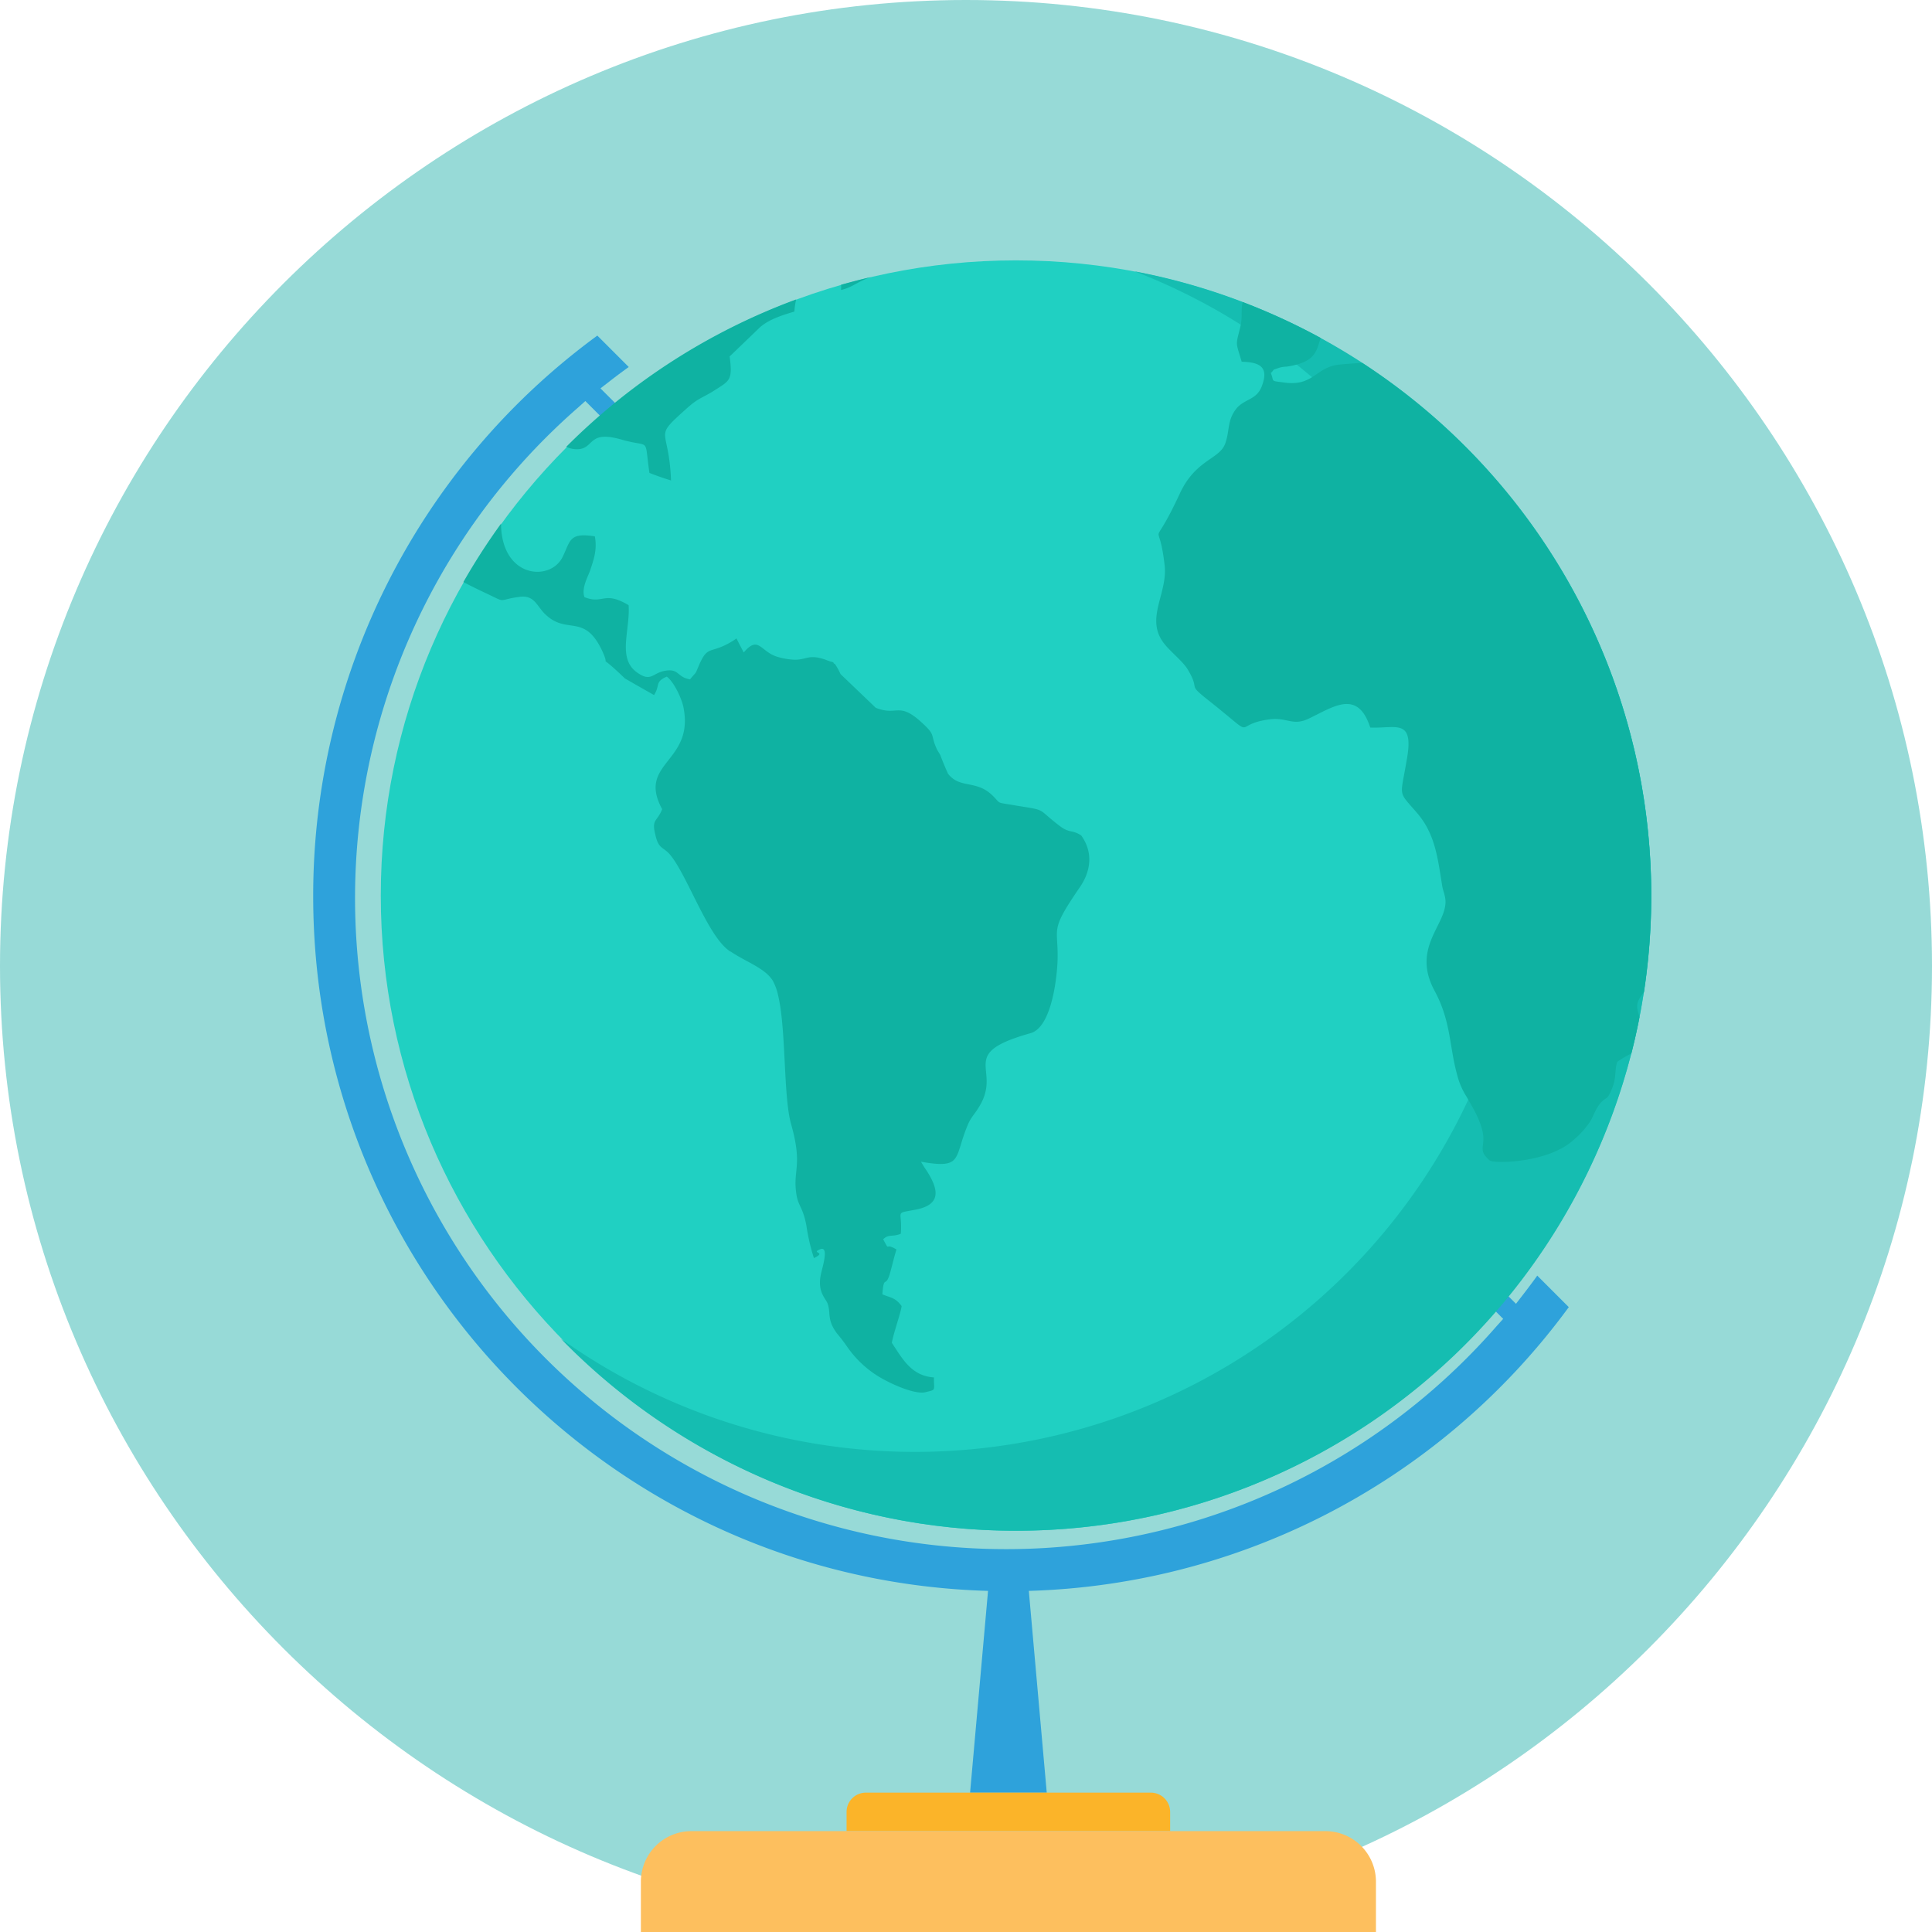 <svg id="Layer_1" data-name="Layer 1" xmlns="http://www.w3.org/2000/svg" viewBox="0 0 512 511.99"><defs><style>.cls-1{fill:#09a8a0;opacity:0.42;}.cls-2{fill:#2ea2db;}.cls-3{fill:#20d0c2;}.cls-4{fill:#15bdb1;}.cls-5{fill:#0fb2a2;}.cls-6{fill:#fbb429;}.cls-7{fill:#fdbf5e;}</style></defs><title>geography-icon</title><path class="cls-1" d="M256,512c141,0,256-115,256-256S397,0,256,0,0,115,0,256,115,512,256,512Z"/><path class="cls-2" d="M262.44,414.86h9.61l5.35,60.22H257.08Z"/><path class="cls-2" d="M166.64,97.28l-8.35-8.35-.27.21A183.94,183.94,0,0,0,83,237.48c0,101.73,82.47,184.2,184.2,184.2a183.93,183.93,0,0,0,148.34-75l.21-.27-8.36-8.36-.27.38q-1.65,2.28-3.37,4.5l-2,2.59-6-6-3.69,3.69,6.3,6.3-1.8,2A172.53,172.53,0,1,1,153.12,108.07l2-1.79,6,6,3.69-3.68-5.68-5.68,2.59-2q2.22-1.73,4.5-3.37l.37-.27Z"/><path class="cls-3" d="M269.25,405.67c92.72,0,168.34-75.62,168.34-168.35S362,69,269.25,69,100.91,144.6,100.91,237.32,176.53,405.67,269.25,405.67Z"/><path class="cls-4" d="M404.32,223A161.84,161.84,0,0,1,148.65,354.79a168.36,168.36,0,1,0,152-282.89A161.9,161.9,0,0,1,404.32,223Z"/><path class="cls-5" d="M435.64,263c-2.58,3.08-1.76,4.14-1.16,6.59q-.93,4.85-2.14,9.58a31.71,31.71,0,0,0-3.75,2.21c-.76,2.38-.15,4.27-1.45,7.21-1.38,3.56-1.6,1.66-3.6,4.54-1.45,2.25-1.29,3.18-3,5.26A21.29,21.29,0,0,1,417,302.1c-6.66,6.13-21,6.31-22.18,5.45-3.37-2.88-1.07-3.61-1.91-7.66-.82-3.55-2.7-6.52-4.27-9.27l-.17-.28a20.55,20.55,0,0,1-1.83-3.86c-2.75-8.69-1.76-15.3-6.57-24.11-6-11.39,3.36-17.33,3-23.75-.15-1.72-.75-2.76-.91-4.11-1.15-7.1-1.83-13.47-6.57-19-5.2-6.06-4.51-3.91-2.83-13.89,2.14-11.44-2.75-8.51-9.63-8.81-3.37-10.41-9.95-5.34-16.51-2.27-4.13,1.89-5.66-.55-10.33.12-10.39,1.4-2.21,5.88-16.13-5.14-5.8-4.59-1.91-2.27-5.34-8-1.15-2.08-4.67-4.84-6.27-6.92-5.27-6.61,1-13.28.08-20.87-1.61-14.08-3.9-1.84,4-18.86,4.13-9,10.4-9.12,12-13.16,1.37-3.61.45-6.18,3.06-9.48,2.29-2.7,5.57-2.15,6.87-6.37,1.84-5.2-1.68-5.87-5.5-6-1.61-5.45-1.61-4.1-.39-9.12.67-2.71.12-4.07.63-6.69A167.29,167.29,0,0,1,350,89.56c-1.19,3.49-1.27,6.43-9,7.6a7.68,7.68,0,0,0-2,.3c-2.22.8-.91.13-2.22,1.41,1,2.33-.38,2,3.6,2.51,7.26,1,8.18-3.49,13.45-4.59,1-.21,3.87-.43,7.17-.62a168.64,168.64,0,0,1,74.65,166.88ZM122.79,154.27h0a170.59,170.59,0,0,1,10-15.51l0,.75c.54,13.77,13.07,14.57,16.28,8.14,2.14-4.28,1.62-6.61,8.57-5.51.69,3.67-.38,6.37-1.3,9.18-.61,1.65-2.3,4.65-1.45,6.93,5,2,5.12-1.79,11.7,2.13.45,6.56-3,13.9,2.06,17.7,3.89,2.87,4.13.3,7.57-.31,3.82-.67,3.13,1.71,6.65,2.26,2-2.44,1.15-.92,2.45-3.92,2.29-5.19,2.9-2.75,8.33-5.93.53-.3,1-.61,1.53-1,.61,1.29,1.3,2.51,1.91,3.74,4-4.72,4.43-.13,9,1.16a17.85,17.85,0,0,0,4.46.75c3.33.05,3.68-1.57,8.23,0a13.69,13.69,0,0,0,1.84.62c.08,0,.3.12.3.25s.31.24.38.31a17.32,17.32,0,0,1,1.45,2.63l9.33,8.93c6,2.39,6-2.08,12.92,4.59,2.91,2.76,1.6,2.7,3.22,6.25.23.55.68,1.1,1,1.78.61,1.65,1.3,3.24,2,4.83,3.13,4.1,7.41,1.54,11.77,5.76,2.52,2.45.62,1.71,6.19,2.69,8.64,1.4,5.28.61,11.86,5.57,2.52,1.83,3.13.79,5.5,2.38,3.29,4.59,2.45,9.56-.3,13.6-8.49,12.36-5.58,10.34-6,20.13-.3,5.63-1.91,17.26-7.19,18.67-19.18,5.39-8,9.13-13.07,18.61-1.45,2.7-2.53,3.37-3.44,5.52-3.82,8.92-1.15,11.93-12.46,9.92a24,24,0,0,0,1.46,2.32c3.35,5.2,3.89,9.12-3,10.4-5.74,1.11-3.29,0-3.82,6.37-2.22.92-3.21,0-4.67,1.47,2,3.67.16.61,3.52,2.7-.62,2-1.08,4-1.61,5.93-1.29,4.77-1.68.37-2.13,5.94,2,.91,3.36.73,5.11,3.12-.22,1.84-2.06,6.86-2.6,9.74,2.83,4.22,5.13,8.75,11.17,9.18-.08,3.55.76,3.19-2.29,3.91-2.6.62-8.11-1.83-10.41-3.06a27.7,27.7,0,0,1-10.31-9,40.62,40.62,0,0,0-2.53-3.31c-2.9-3.73-1.75-5.45-2.6-8-.46-1.47-2.83-3.06-1.83-7.84.23-1.34,2.37-7.77-.23-6.66s2,.6-1.61,2.32a52.71,52.71,0,0,1-2-8.63c-.92-4.84-2.06-5-2.6-8-1.14-6.79,1.76-7.53-1.45-18.86-2.11-7.49-1.26-25.23-3.49-34.33a14.35,14.35,0,0,0-1.33-3.62c-2.06-3.42-7.11-5-11.16-7.77a.71.71,0,0,1-.45-.25c-5.59-3.92-10.86-19.28-15.3-25-2.06-2.76-3.36-1.54-4.28-5.88-1-4,.54-3.3,1.84-6.62-6.8-12.48,8.79-12.3,5.58-27.3-.68-2.75-2.67-6.61-4.36-7.83-3.21,1.41-1.68,2.2-3.37,4.89-2.59-1.46-5.19-2.94-7.72-4.4-7.87-7.59-3.67-2.08-5.88-7-4.74-10.4-9.25-4.58-14.91-9.72-2.52-2.15-3-5.52-7.19-4.9-6.34.85-2.83,1.83-9.4-1.23-1.83-.87-3.69-1.78-5.51-2.74ZM150,118.47h0A168.33,168.33,0,0,1,211,79.35a18.4,18.4,0,0,0-.48,3.22c-3.37,1-7.26,2.21-9.63,4.66l-7,6.73c-.23.19-.38.37-.53.49.84,6.31,0,6.43-3.83,8.89-3.21,2.07-4.27,2-7.26,4.65-9.55,8.57-5,4.58-4.44,19.34-2-.61-3.89-1.28-5.72-2-1.46-9.81.53-6.55-7.34-8.82-8.49-2.45-7.34,1.71-10.86,2.45a6.33,6.33,0,0,1-3.79-.53Zm72.87-43h0q4-1.12,8-2.07c-3.65,1.2-4.9,2.75-8,3.45C222.94,76.25,222.92,75.8,222.91,75.44Z"/><path class="cls-6" d="M229.45,475.07H305a5.12,5.12,0,0,1,5.1,5.1v5.1H224.35v-5.1A5.11,5.11,0,0,1,229.45,475.07Z"/><path class="cls-7" d="M183.2,485.27H351.28a13.4,13.4,0,0,1,13.36,13.36V512H169.84V498.63a13.4,13.4,0,0,1,13.36-13.36Z"/></svg>
